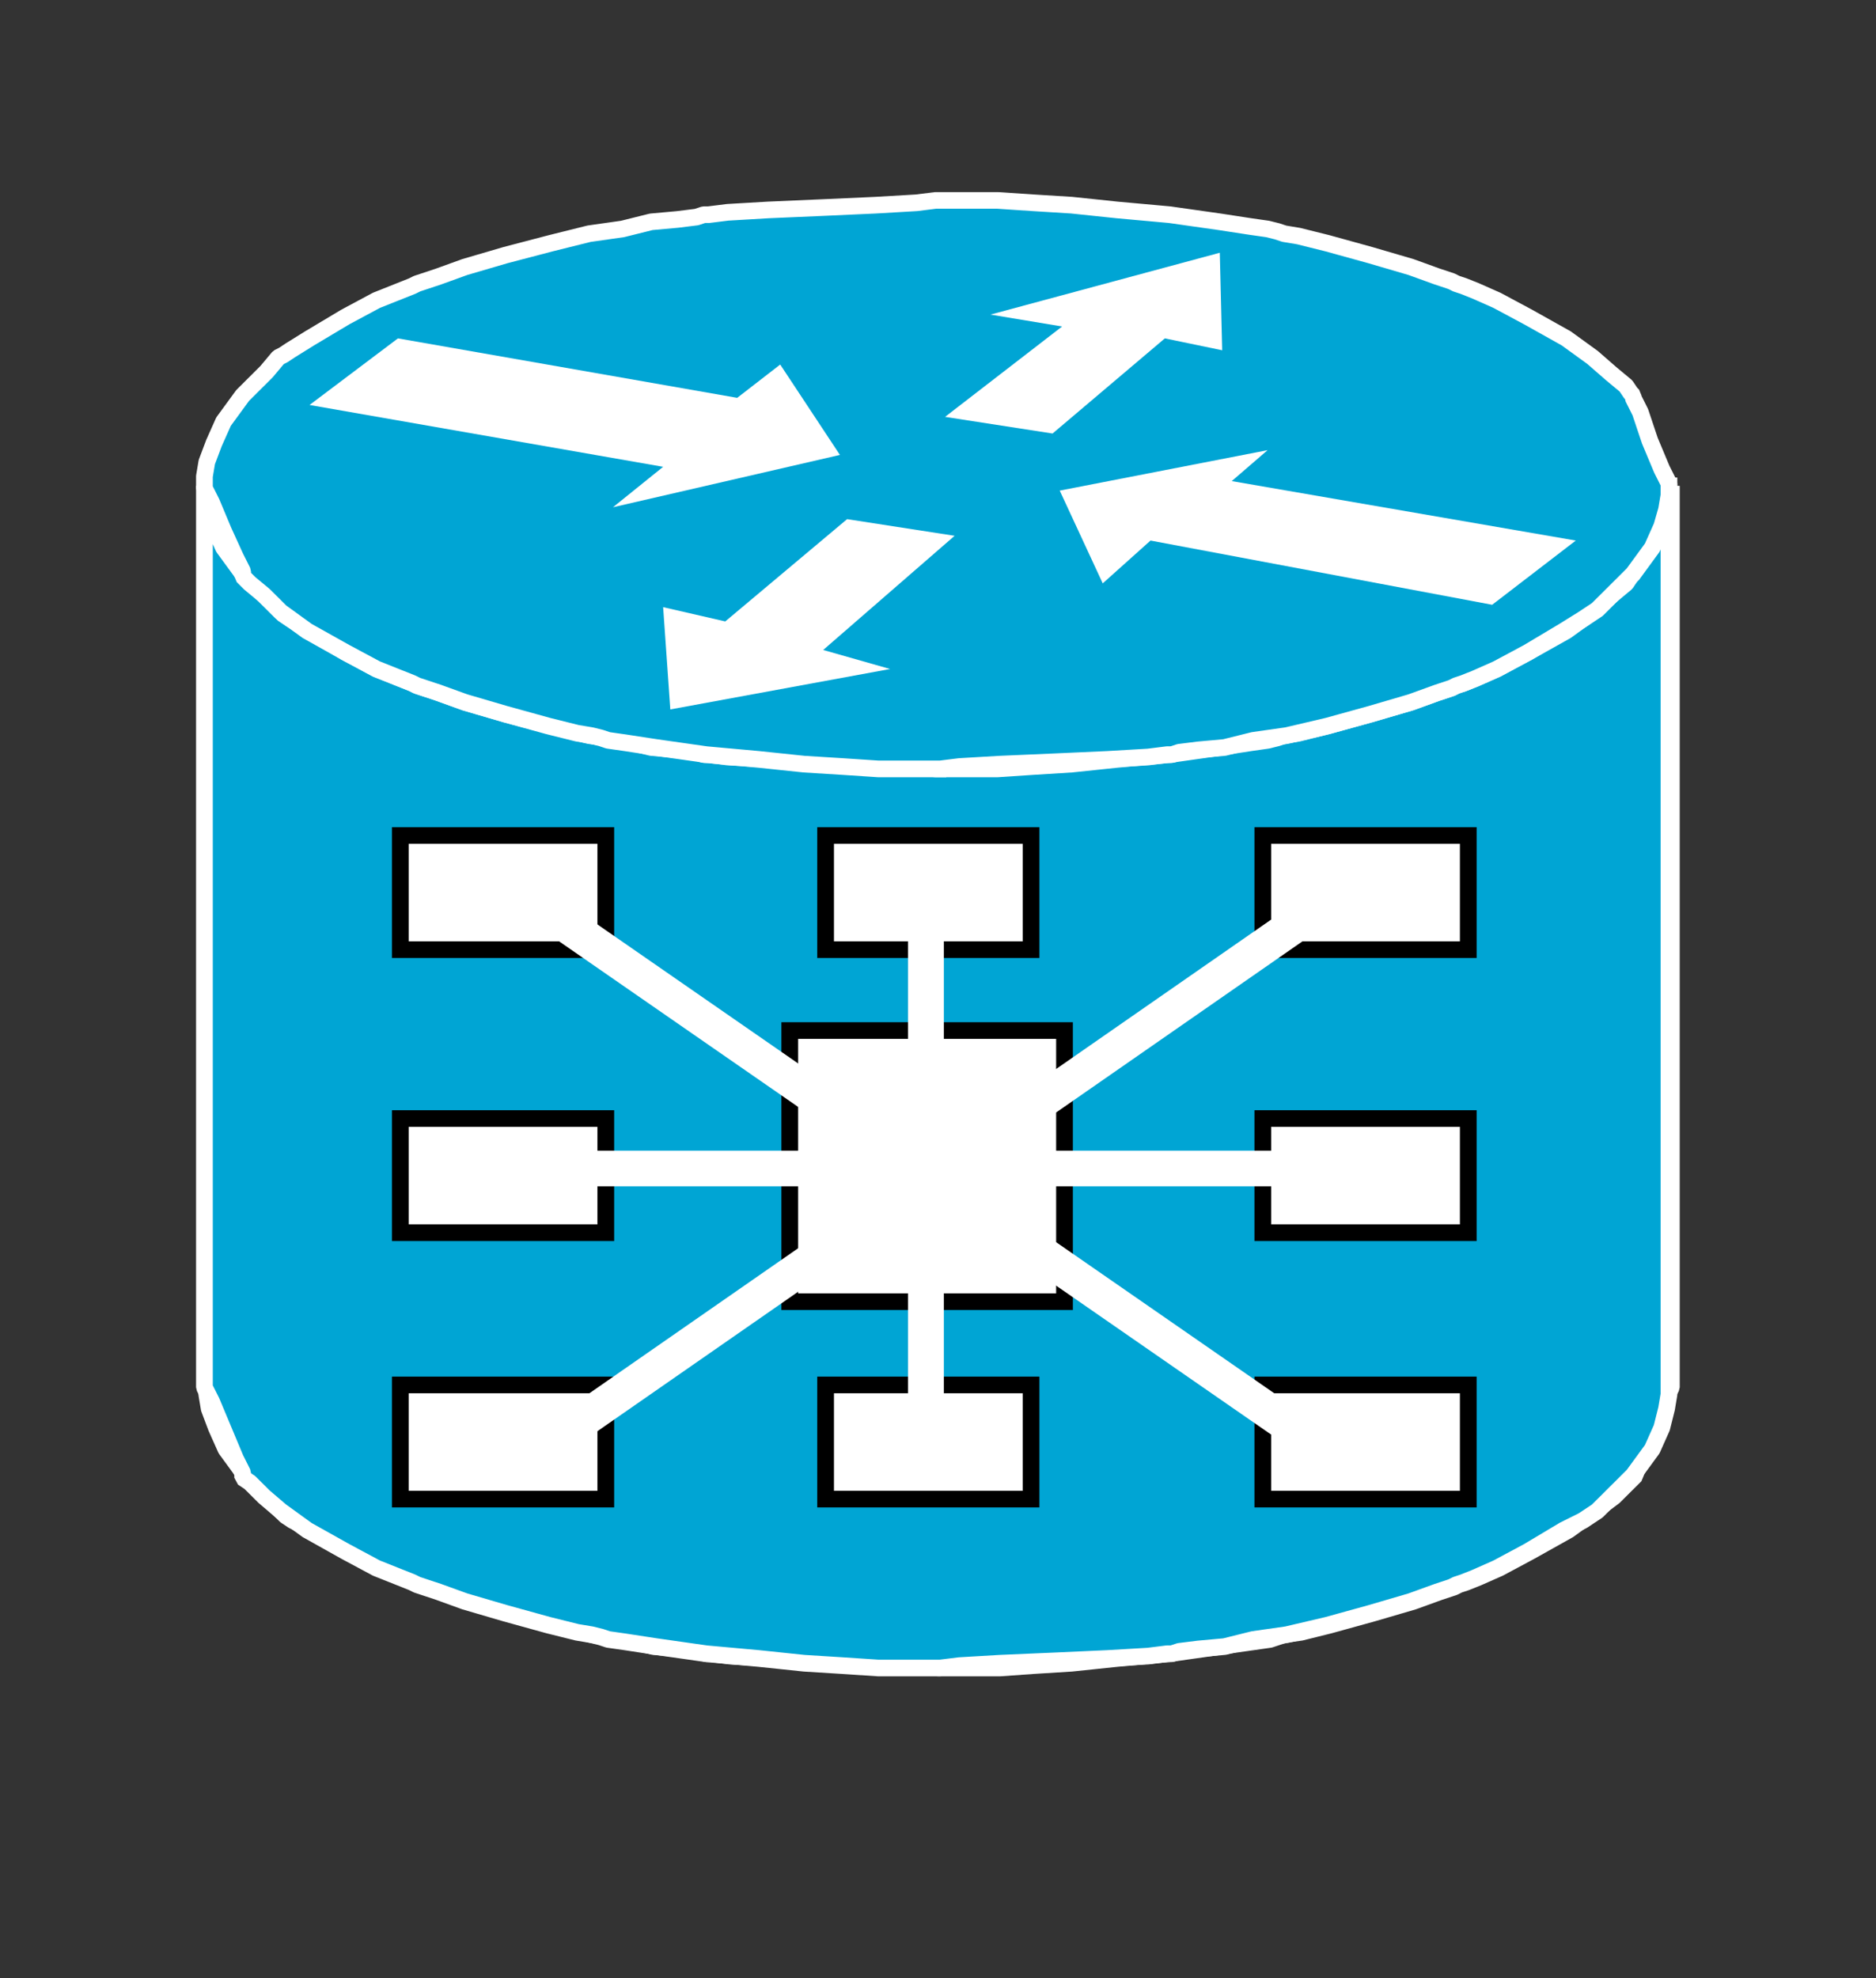<?xml version="1.0" encoding="UTF-8"?><svg xmlns="http://www.w3.org/2000/svg" xmlns:xlink="http://www.w3.org/1999/xlink" fill-opacity="1" color-rendering="auto" color-interpolation="auto" text-rendering="auto" stroke="black" stroke-linecap="square" width="148" stroke-miterlimit="10" shape-rendering="auto" stroke-opacity="1" fill="black" stroke-dasharray="none" font-weight="normal" stroke-width="1" height="156" font-family="'Dialog'" font-style="normal" stroke-linejoin="miter" font-size="12px" stroke-dashoffset="0" image-rendering="auto">
  <rect width="100%" height="100%" fill="#333333" stroke="none"/>
  <!--Generated by ySVG 2.5-->
  <defs id="genericDefs"/>
  <g>
    <defs id="defs1">
      <clipPath clipPathUnits="userSpaceOnUse" id="clipPath1">
        <path d="M0 0 L148 0 L148 156 L0 156 L0 0 Z"/>
      </clipPath>
      <clipPath clipPathUnits="userSpaceOnUse" id="clipPath2">
        <path d="M442 314 L590 314 L590 470 L442 470 L442 314 Z"/>
      </clipPath>
      <clipPath clipPathUnits="userSpaceOnUse" id="clipPath3">
        <path d="M-5.397 -5.412 L53.409 -5.412 L53.409 56.872 L-5.397 56.872 L-5.397 -5.412 Z"/>
      </clipPath>
    </defs>
    <g text-rendering="geometricPrecision" shape-rendering="geometricPrecision" transform="matrix(2.517,0,0,2.505,13.583,13.555)">
      <g clip-path="url(#clipPath3)">
        <svg opacity="1" writing-mode="lr-tb" stop-color="rgb(0, 0, 0)" shape-rendering="auto" glyph-orientation-horizontal="0deg" color-profile="auto" lighting-color="rgb(255, 255, 255)" color="rgb(0, 0, 0)" font-weight="400" alignment-baseline="auto" font-style="normal" color-interpolation-filters="linearrgb" text-anchor="start" stroke-linecap="butt" color-interpolation="srgb" font-variant="normal" word-spacing="normal" fill-opacity="1" text-rendering="auto" clip-path="none" text-decoration="none" letter-spacing="normal" viewBox="4788 6298 638 641" glyph-orientation-vertical="auto" display="inline" font-size-adjust="none" fill="rgb(0, 0, 0)" overflow="visible" font-stretch="normal" stroke-dasharray="none" stroke-miterlimit="4" stop-opacity="1" color-rendering="auto" font-size="12" mask="none" direction="ltr" baseline-shift="baseline" pointer-events="visiblepainted" enable-background="accumulate" fill-rule="nonzero" image-rendering="auto" stroke-dashoffset="0" width="0.5in" marker-end="none" clip="auto" cursor="auto" stroke="none" filter="none" visibility="visible" kerning="auto" stroke-width="1" font-family="&quot;Arial&quot;,&quot;Helvetica&quot;,sans-serif" flood-opacity="1" clip-rule="nonzero" src="none" height="0.5in" unicode-bidi="normal" stroke-linejoin="miter" stroke-opacity="1" flood-color="rgb(0, 0, 0)" dominant-baseline="auto" marker-start="none" marker-mid="none">
<g style="stroke-width:.025in; fill:none">
<!-- Line -->
<!--  spline  -->
<polyline style="stroke:#000000;stroke-width:0; stroke-linejoin:bevel; stroke-linecap:butt; fill:#000000; " points="4801,6430 4801,6431 4804,6437 4809,6449 4814,6460 4817,6466 4817,6467 4817,6468 4820,6471 4826,6476 4833,6483 4844,6491 4860,6500 4873,6507 4883,6511 4888,6513 4890,6514 4893,6515 4899,6517 4910,6521 4927,6526 4945,6531 4957,6534 4963,6535 4967,6536 4970,6537 4977,6538 4990,6540 5011,6543 5033,6545 5052,6547 5068,6548 5083,6549 5095,6549 5103,6549 5107,6549 5108,6549 5109,6549 5117,6548 5133,6547 5156,6546 5179,6545 5195,6544 5203,6543 5204,6543 5205,6543 5208,6542 5216,6541 5227,6540 5240,6537 5254,6535 5270,6531 5289,6526 5306,6521 5317,6517 5323,6515 5325,6514 5328,6513 5333,6511 5342,6507 5355,6500 5370,6491 5378,6486 5381,6484 5384,6482 5389,6477 5399,6467 5407,6456 5411,6447 5413,6440 5414,6434 5414,6431 5414,6430 5414,6434 5414,6441 5414,6455 5414,6476 5414,6504 5414,6538 5414,6577 5414,6619 5414,6661 5414,6700 5414,6734 5414,6762 5414,6783 5414,6797 5414,6804 5414,6808 5414,6809 5411,6815 5406,6827 5402,6839 5399,6845 5399,6846 5398,6847 5396,6849 5390,6855 5382,6861 5371,6869 5355,6878 5342,6885 5333,6889 5328,6891 5325,6892 5323,6893 5317,6895 5306,6899 5289,6904 5271,6909 5259,6912 5252,6913 5249,6914 5246,6915 5239,6916 5225,6918 5204,6921 5182,6923 5163,6925 5147,6926 5133,6927 5121,6927 5113,6927 5109,6927 5108,6927 5107,6927 5099,6926 5082,6925 5060,6924 5037,6923 5020,6922 5012,6921 5011,6921 5010,6921 5007,6920 4999,6919 4988,6918 4976,6915 4962,6913 4946,6909 4927,6904 4910,6899 4899,6895 4893,6893 4890,6892 4888,6891 4883,6889 4873,6885 4860,6878 4845,6869 4837,6865 4834,6863 4832,6861 4827,6856 4817,6846 4809,6835 4805,6826 4802,6818 4801,6812 4801,6809 4801,6808 4801,6804 4801,6797 4801,6783 4801,6762 4801,6734 4801,6700 4801,6661 4801,6619 4801,6577 4801,6538 4801,6504 4801,6476 4801,6455 4801,6441 4801,6434 4801,6430 "/>
<!-- Line -->
<!--  spline  -->
<polyline style="stroke:#ffffff;stroke-width:7; stroke-linejoin:bevel; stroke-linecap:butt; " points="4801,6430 4801,6431 4804,6437 4809,6449 4814,6460 4817,6466 4817,6467 4817,6468 4820,6471 4826,6476 4833,6483 4844,6491 4860,6500 4873,6507 4883,6511 4888,6513 4890,6514 4893,6515 4899,6517 4910,6521 4927,6526 4945,6531 4957,6534 4963,6535 4967,6536 4970,6537 4977,6538 4990,6540 5011,6543 5033,6545 5052,6547 5068,6548 5083,6549 5095,6549 5103,6549 5107,6549 5108,6549 5109,6549 5117,6548 5133,6547 5156,6546 5179,6545 5195,6544 5203,6543 5204,6543 5205,6543 5208,6542 5216,6541 5227,6540 5240,6537 5254,6535 5270,6531 5289,6526 5306,6521 5317,6517 5323,6515 5325,6514 5328,6513 5333,6511 5342,6507 5355,6500 5370,6491 5378,6486 5381,6484 5384,6482 5389,6477 5399,6467 5407,6456 5411,6447 5413,6440 5414,6434 5414,6431 5414,6430 5414,6434 5414,6441 5414,6455 5414,6476 5414,6504 5414,6538 5414,6577 5414,6619 5414,6661 5414,6700 5414,6734 5414,6762 5414,6783 5414,6797 5414,6804 5414,6808 5414,6809 5411,6815 5406,6827 5402,6839 5399,6845 5399,6846 5398,6847 5396,6849 5390,6855 5382,6861 5371,6869 5355,6878 5342,6885 5333,6889 5328,6891 5325,6892 5323,6893 5317,6895 5306,6899 5289,6904 5271,6909 5259,6912 5252,6913 5249,6914 5246,6915 5239,6916 5225,6918 5204,6921 5182,6923 5163,6925 5147,6926 5133,6927 5121,6927 5113,6927 5109,6927 5108,6927 5107,6927 5099,6926 5082,6925 5060,6924 5037,6923 5020,6922 5012,6921 5011,6921 5010,6921 5007,6920 4999,6919 4988,6918 4976,6915 4962,6913 4946,6909 4927,6904 4910,6899 4899,6895 4893,6893 4890,6892 4888,6891 4883,6889 4873,6885 4860,6878 4845,6869 4837,6865 4834,6863 4832,6861 4827,6856 4817,6846 4809,6835 4805,6826 4802,6818 4801,6812 4801,6809 4801,6808 4801,6804 4801,6797 4801,6783 4801,6762 4801,6734 4801,6700 4801,6661 4801,6619 4801,6577 4801,6538 4801,6504 4801,6476 4801,6455 4801,6441 4801,6434 4801,6430 "/>
<!-- Line -->
<!--  spline  -->
<polyline style="stroke:#00a5d4;stroke-width:0; stroke-linejoin:bevel; stroke-linecap:butt; fill:#00a5d4; " points="5413,6430 5413,6431 5410,6437 5405,6449 5401,6460 5398,6466 5398,6467 5397,6468 5395,6471 5389,6476 5381,6483 5370,6491 5354,6500 5341,6507 5332,6511 5327,6513 5324,6514 5322,6515 5316,6517 5305,6521 5288,6526 5270,6531 5258,6534 5252,6535 5249,6536 5245,6537 5238,6538 5225,6540 5204,6543 5182,6545 5163,6547 5147,6548 5132,6549 5120,6549 5112,6549 5108,6549 5107,6549 5106,6549 5098,6548 5081,6547 5059,6546 5036,6545 5019,6544 5011,6543 5010,6543 5009,6543 5006,6542 4998,6541 4987,6540 4975,6537 4961,6535 4945,6531 4926,6526 4909,6521 4898,6517 4892,6515 4889,6514 4887,6513 4882,6511 4872,6507 4859,6500 4844,6491 4836,6486 4833,6484 4831,6482 4826,6477 4816,6467 4808,6456 4804,6447 4801,6440 4800,6434 4800,6431 4800,6430 4800,6434 4800,6441 4800,6455 4800,6476 4800,6504 4800,6538 4800,6577 4800,6619 4800,6661 4800,6700 4800,6734 4800,6762 4800,6783 4800,6797 4800,6804 4800,6808 4800,6809 4803,6815 4808,6827 4813,6839 4816,6845 4816,6846 4816,6847 4819,6849 4825,6855 4832,6861 4843,6869 4859,6878 4872,6885 4882,6889 4887,6891 4889,6892 4892,6893 4898,6895 4909,6899 4926,6904 4944,6909 4956,6912 4962,6913 4966,6914 4969,6915 4976,6916 4989,6918 5010,6921 5032,6923 5051,6925 5067,6926 5082,6927 5094,6927 5102,6927 5106,6927 5107,6927 5108,6927 5116,6926 5133,6925 5156,6924 5178,6923 5195,6922 5203,6921 5204,6921 5205,6921 5208,6920 5216,6919 5227,6918 5239,6915 5253,6913 5270,6909 5288,6904 5305,6899 5316,6895 5322,6893 5324,6892 5327,6891 5332,6889 5341,6885 5354,6878 5369,6869 5377,6865 5380,6863 5383,6861 5388,6856 5398,6846 5406,6835 5410,6826 5412,6818 5413,6812 5413,6809 5413,6808 5413,6804 5413,6797 5413,6783 5413,6762 5413,6734 5413,6700 5413,6661 5413,6619 5413,6577 5413,6538 5413,6504 5413,6476 5413,6455 5413,6441 5413,6434 5413,6430 "/>
<!-- Line -->
<!--  spline  -->
<polyline style="stroke:#ffffff;stroke-width:7; stroke-linejoin:bevel; stroke-linecap:butt; " points="5413,6430 5413,6431 5410,6437 5405,6449 5401,6460 5398,6466 5398,6467 5397,6468 5395,6471 5389,6476 5381,6483 5370,6491 5354,6500 5341,6507 5332,6511 5327,6513 5324,6514 5322,6515 5316,6517 5305,6521 5288,6526 5270,6531 5258,6534 5252,6535 5249,6536 5245,6537 5238,6538 5225,6540 5204,6543 5182,6545 5163,6547 5147,6548 5132,6549 5120,6549 5112,6549 5108,6549 5107,6549 5106,6549 5098,6548 5081,6547 5059,6546 5036,6545 5019,6544 5011,6543 5010,6543 5009,6543 5006,6542 4998,6541 4987,6540 4975,6537 4961,6535 4945,6531 4926,6526 4909,6521 4898,6517 4892,6515 4889,6514 4887,6513 4882,6511 4872,6507 4859,6500 4844,6491 4836,6486 4833,6484 4831,6482 4826,6477 4816,6467 4808,6456 4804,6447 4801,6440 4800,6434 4800,6431 4800,6430 4800,6434 4800,6441 4800,6455 4800,6476 4800,6504 4800,6538 4800,6577 4800,6619 4800,6661 4800,6700 4800,6734 4800,6762 4800,6783 4800,6797 4800,6804 4800,6808 4800,6809 4803,6815 4808,6827 4813,6839 4816,6845 4816,6846 4816,6847 4819,6849 4825,6855 4832,6861 4843,6869 4859,6878 4872,6885 4882,6889 4887,6891 4889,6892 4892,6893 4898,6895 4909,6899 4926,6904 4944,6909 4956,6912 4962,6913 4966,6914 4969,6915 4976,6916 4989,6918 5010,6921 5032,6923 5051,6925 5067,6926 5082,6927 5094,6927 5102,6927 5106,6927 5107,6927 5108,6927 5116,6926 5133,6925 5156,6924 5178,6923 5195,6922 5203,6921 5204,6921 5205,6921 5208,6920 5216,6919 5227,6918 5239,6915 5253,6913 5270,6909 5288,6904 5305,6899 5316,6895 5322,6893 5324,6892 5327,6891 5332,6889 5341,6885 5354,6878 5369,6869 5377,6865 5380,6863 5383,6861 5388,6856 5398,6846 5406,6835 5410,6826 5412,6818 5413,6812 5413,6809 5413,6808 5413,6804 5413,6797 5413,6783 5413,6762 5413,6734 5413,6700 5413,6661 5413,6619 5413,6577 5413,6538 5413,6504 5413,6476 5413,6455 5413,6441 5413,6434 5413,6430 "/>
<!-- Line -->
<!--  spline  -->
<polyline style="stroke:#00a5d4;stroke-width:0; stroke-linejoin:bevel; stroke-linecap:butt; fill:#00a5d4; " points="5107,6549 5108,6549 5116,6548 5133,6547 5156,6546 5178,6545 5195,6544 5203,6543 5204,6543 5205,6543 5208,6542 5216,6541 5227,6540 5239,6537 5253,6535 5270,6531 5288,6526 5305,6521 5316,6517 5322,6515 5324,6514 5327,6513 5332,6511 5341,6507 5354,6500 5369,6491 5377,6486 5380,6484 5383,6482 5388,6477 5398,6467 5406,6456 5410,6447 5412,6440 5413,6434 5413,6431 5413,6430 5413,6429 5410,6423 5405,6411 5401,6399 5398,6393 5398,6392 5397,6391 5395,6388 5389,6383 5381,6376 5370,6368 5354,6359 5341,6352 5332,6348 5327,6346 5324,6345 5322,6344 5316,6342 5305,6338 5288,6333 5270,6328 5258,6325 5252,6324 5249,6323 5245,6322 5238,6321 5225,6319 5204,6316 5182,6314 5163,6312 5147,6311 5132,6310 5120,6310 5112,6310 5108,6310 5107,6310 5106,6310 5098,6311 5081,6312 5059,6313 5036,6314 5019,6315 5011,6316 5010,6316 5009,6316 5006,6317 4998,6318 4987,6319 4975,6322 4961,6324 4945,6328 4926,6333 4909,6338 4898,6342 4892,6344 4889,6345 4887,6346 4882,6348 4872,6352 4859,6359 4844,6368 4836,6373 4833,6375 4831,6376 4826,6382 4816,6392 4808,6403 4804,6412 4801,6420 4800,6426 4800,6429 4800,6430 4800,6431 4803,6437 4808,6449 4813,6460 4816,6466 4816,6467 4816,6468 4819,6471 4825,6476 4832,6483 4843,6491 4859,6500 4872,6507 4882,6511 4887,6513 4889,6514 4892,6515 4898,6517 4909,6521 4926,6526 4944,6531 4956,6534 4962,6535 4966,6536 4969,6537 4976,6538 4989,6540 5010,6543 5032,6545 5051,6547 5067,6548 5082,6549 5094,6549 5102,6549 5106,6549 5107,6549 "/>
<!-- Line -->
<!--  spline  -->
<polyline style="stroke:#ffffff;stroke-width:7; stroke-linejoin:bevel; stroke-linecap:butt; " points="5107,6549 5108,6549 5116,6548 5133,6547 5156,6546 5178,6545 5195,6544 5203,6543 5204,6543 5205,6543 5208,6542 5216,6541 5227,6540 5239,6537 5253,6535 5270,6531 5288,6526 5305,6521 5316,6517 5322,6515 5324,6514 5327,6513 5332,6511 5341,6507 5354,6500 5369,6491 5377,6486 5380,6484 5383,6482 5388,6477 5398,6467 5406,6456 5410,6447 5412,6440 5413,6434 5413,6431 5413,6430 5413,6429 5410,6423 5405,6411 5401,6399 5398,6393 5398,6392 5397,6391 5395,6388 5389,6383 5381,6376 5370,6368 5354,6359 5341,6352 5332,6348 5327,6346 5324,6345 5322,6344 5316,6342 5305,6338 5288,6333 5270,6328 5258,6325 5252,6324 5249,6323 5245,6322 5238,6321 5225,6319 5204,6316 5182,6314 5163,6312 5147,6311 5132,6310 5120,6310 5112,6310 5108,6310 5107,6310 5106,6310 5098,6311 5081,6312 5059,6313 5036,6314 5019,6315 5011,6316 5010,6316 5009,6316 5006,6317 4998,6318 4987,6319 4975,6322 4961,6324 4945,6328 4926,6333 4909,6338 4898,6342 4892,6344 4889,6345 4887,6346 4882,6348 4872,6352 4859,6359 4844,6368 4836,6373 4833,6375 4831,6376 4826,6382 4816,6392 4808,6403 4804,6412 4801,6420 4800,6426 4800,6429 4800,6430 4800,6431 4803,6437 4808,6449 4813,6460 4816,6466 4816,6467 4816,6468 4819,6471 4825,6476 4832,6483 4843,6491 4859,6500 4872,6507 4882,6511 4887,6513 4889,6514 4892,6515 4898,6517 4909,6521 4926,6526 4944,6531 4956,6534 4962,6535 4966,6536 4969,6537 4976,6538 4989,6540 5010,6543 5032,6545 5051,6547 5067,6548 5082,6549 5094,6549 5102,6549 5106,6549 5107,6549 "/>
<!-- Line -->
<!--  polyline  -->
<polyline style="stroke:#ffffff;stroke-width:0; stroke-linejoin:miter; stroke-linecap:butt; fill:#ffffff; " points="5041,6379 5066,6417 4971,6439 4992,6422 4844,6396 4881,6368 5023,6393 5041,6379 "/>
<!-- Line -->
<!--  polyline  -->
<polyline style="stroke:#ffffff;stroke-width:0; stroke-linejoin:miter; stroke-linecap:butt; fill:#ffffff; " points="5176,6471 5158,6432 5245,6415 5230,6428 5374,6453 5339,6480 5196,6453 5176,6471 "/>
<!-- Line -->
<!--  polyline  -->
<polyline style="stroke:#ffffff;stroke-width:0; stroke-linejoin:miter; stroke-linecap:butt; fill:#ffffff; " points="5129,6358 5225,6332 5226,6373 5202,6368 5155,6408 5110,6401 5159,6363 5129,6358 "/>
<!-- Line -->
<!--  polyline  -->
<polyline style="stroke:#ffffff;stroke-width:0; stroke-linejoin:miter; stroke-linecap:butt; fill:#ffffff; " points="5087,6507 4995,6524 4992,6481 5018,6487 5069,6444 5114,6451 5059,6499 5087,6507 "/>
<!-- Line -->
<!--  polyline  -->
<polyline style="stroke:#ffffff;stroke-width:0; stroke-linejoin:miter; stroke-linecap:butt; fill:#ffffff; " points="5160,6773 5045,6773 5045,6659 5160,6659 5160,6773 "/>
<!-- Line -->
<!--  polyline  -->
<polyline style="stroke:#000000;stroke-width:7; stroke-linejoin:miter; stroke-linecap:butt; " points="5160,6773 5045,6773 5045,6659 5160,6659 5160,6773 "/>
<!-- Line -->
<!--  polyline  -->
<polyline style="stroke:#ffffff;stroke-width:0; stroke-linejoin:miter; stroke-linecap:butt; fill:#ffffff; " points="4968,6577 4968,6625 4882,6625 4882,6577 4968,6577 "/>
<!-- Line -->
<!--  polyline  -->
<polyline style="stroke:#000000;stroke-width:7; stroke-linejoin:miter; stroke-linecap:butt; " points="4968,6577 4968,6625 4882,6625 4882,6577 4968,6577 "/>
<!-- Line -->
<!--  polyline  -->
<polyline style="stroke:#ffffff;stroke-width:0; stroke-linejoin:miter; stroke-linecap:butt; fill:#ffffff; " points="4968,6696 4968,6744 4882,6744 4882,6696 4968,6696 "/>
<!-- Line -->
<!--  polyline  -->
<polyline style="stroke:#000000;stroke-width:7; stroke-linejoin:miter; stroke-linecap:butt; " points="4968,6696 4968,6744 4882,6744 4882,6696 4968,6696 "/>
<!-- Line -->
<!--  polyline  -->
<polyline style="stroke:#ffffff;stroke-width:0; stroke-linejoin:miter; stroke-linecap:butt; fill:#ffffff; " points="4968,6808 4968,6856 4882,6856 4882,6808 4968,6808 "/>
<!-- Line -->
<!--  polyline  -->
<polyline style="stroke:#000000;stroke-width:7; stroke-linejoin:miter; stroke-linecap:butt; " points="4968,6808 4968,6856 4882,6856 4882,6808 4968,6808 "/>
<!-- Line -->
<!--  polyline  -->
<polyline style="stroke:#ffffff;stroke-width:0; stroke-linejoin:miter; stroke-linecap:butt; fill:#ffffff; " points="5146,6808 5146,6856 5060,6856 5060,6808 5146,6808 "/>
<!-- Line -->
<!--  polyline  -->
<polyline style="stroke:#000000;stroke-width:7; stroke-linejoin:miter; stroke-linecap:butt; " points="5146,6808 5146,6856 5060,6856 5060,6808 5146,6808 "/>
<!-- Line -->
<!--  polyline  -->
<polyline style="stroke:#ffffff;stroke-width:0; stroke-linejoin:miter; stroke-linecap:butt; fill:#ffffff; " points="5329,6577 5329,6625 5243,6625 5243,6577 5329,6577 "/>
<!-- Line -->
<!--  polyline  -->
<polyline style="stroke:#000000;stroke-width:7; stroke-linejoin:miter; stroke-linecap:butt; " points="5329,6577 5329,6625 5243,6625 5243,6577 5329,6577 "/>
<!-- Line -->
<!--  polyline  -->
<polyline style="stroke:#ffffff;stroke-width:0; stroke-linejoin:miter; stroke-linecap:butt; fill:#ffffff; " points="5146,6577 5146,6625 5060,6625 5060,6577 5146,6577 "/>
<!-- Line -->
<!--  polyline  -->
<polyline style="stroke:#000000;stroke-width:7; stroke-linejoin:miter; stroke-linecap:butt; " points="5146,6577 5146,6625 5060,6625 5060,6577 5146,6577 "/>
<!-- Line -->
<!--  polyline  -->
<polyline style="stroke:#ffffff;stroke-width:0; stroke-linejoin:miter; stroke-linecap:butt; fill:#ffffff; " points="5329,6696 5329,6744 5243,6744 5243,6696 5329,6696 "/>
<!-- Line -->
<!--  polyline  -->
<polyline style="stroke:#000000;stroke-width:7; stroke-linejoin:miter; stroke-linecap:butt; " points="5329,6696 5329,6744 5243,6744 5243,6696 5329,6696 "/>
<!-- Line -->
<!--  polyline  -->
<polyline style="stroke:#ffffff;stroke-width:0; stroke-linejoin:miter; stroke-linecap:butt; fill:#ffffff; " points="5329,6808 5329,6856 5243,6856 5243,6808 5329,6808 "/>
<!-- Line -->
<!--  polyline  -->
<polyline style="stroke:#000000;stroke-width:7; stroke-linejoin:miter; stroke-linecap:butt; " points="5329,6808 5329,6856 5243,6856 5243,6808 5329,6808 "/>
<!-- Line -->
<!--  polyline  -->
<polyline style="stroke:#ffffff;stroke-width:15; stroke-linejoin:miter; stroke-linecap:butt; " points="4927,6717 5285,6717 "/>
<!-- Line -->
<!--  polyline  -->
<polyline style="stroke:#ffffff;stroke-width:15; stroke-linejoin:miter; stroke-linecap:butt; " points="5102,6609 5102,6834 "/>
<!-- Line -->
<!--  polyline  -->
<polyline style="stroke:#ffffff;stroke-width:15; stroke-linejoin:miter; stroke-linecap:butt; " points="4942,6834 5273,6603 "/>
<!-- Line -->
<!--  polyline  -->
<polyline style="stroke:#ffffff;stroke-width:15; stroke-linejoin:miter; stroke-linecap:butt; " points="5267,6834 4935,6603 "/>
</g>
</svg>
      </g>
    </g>
  </g>
</svg>
